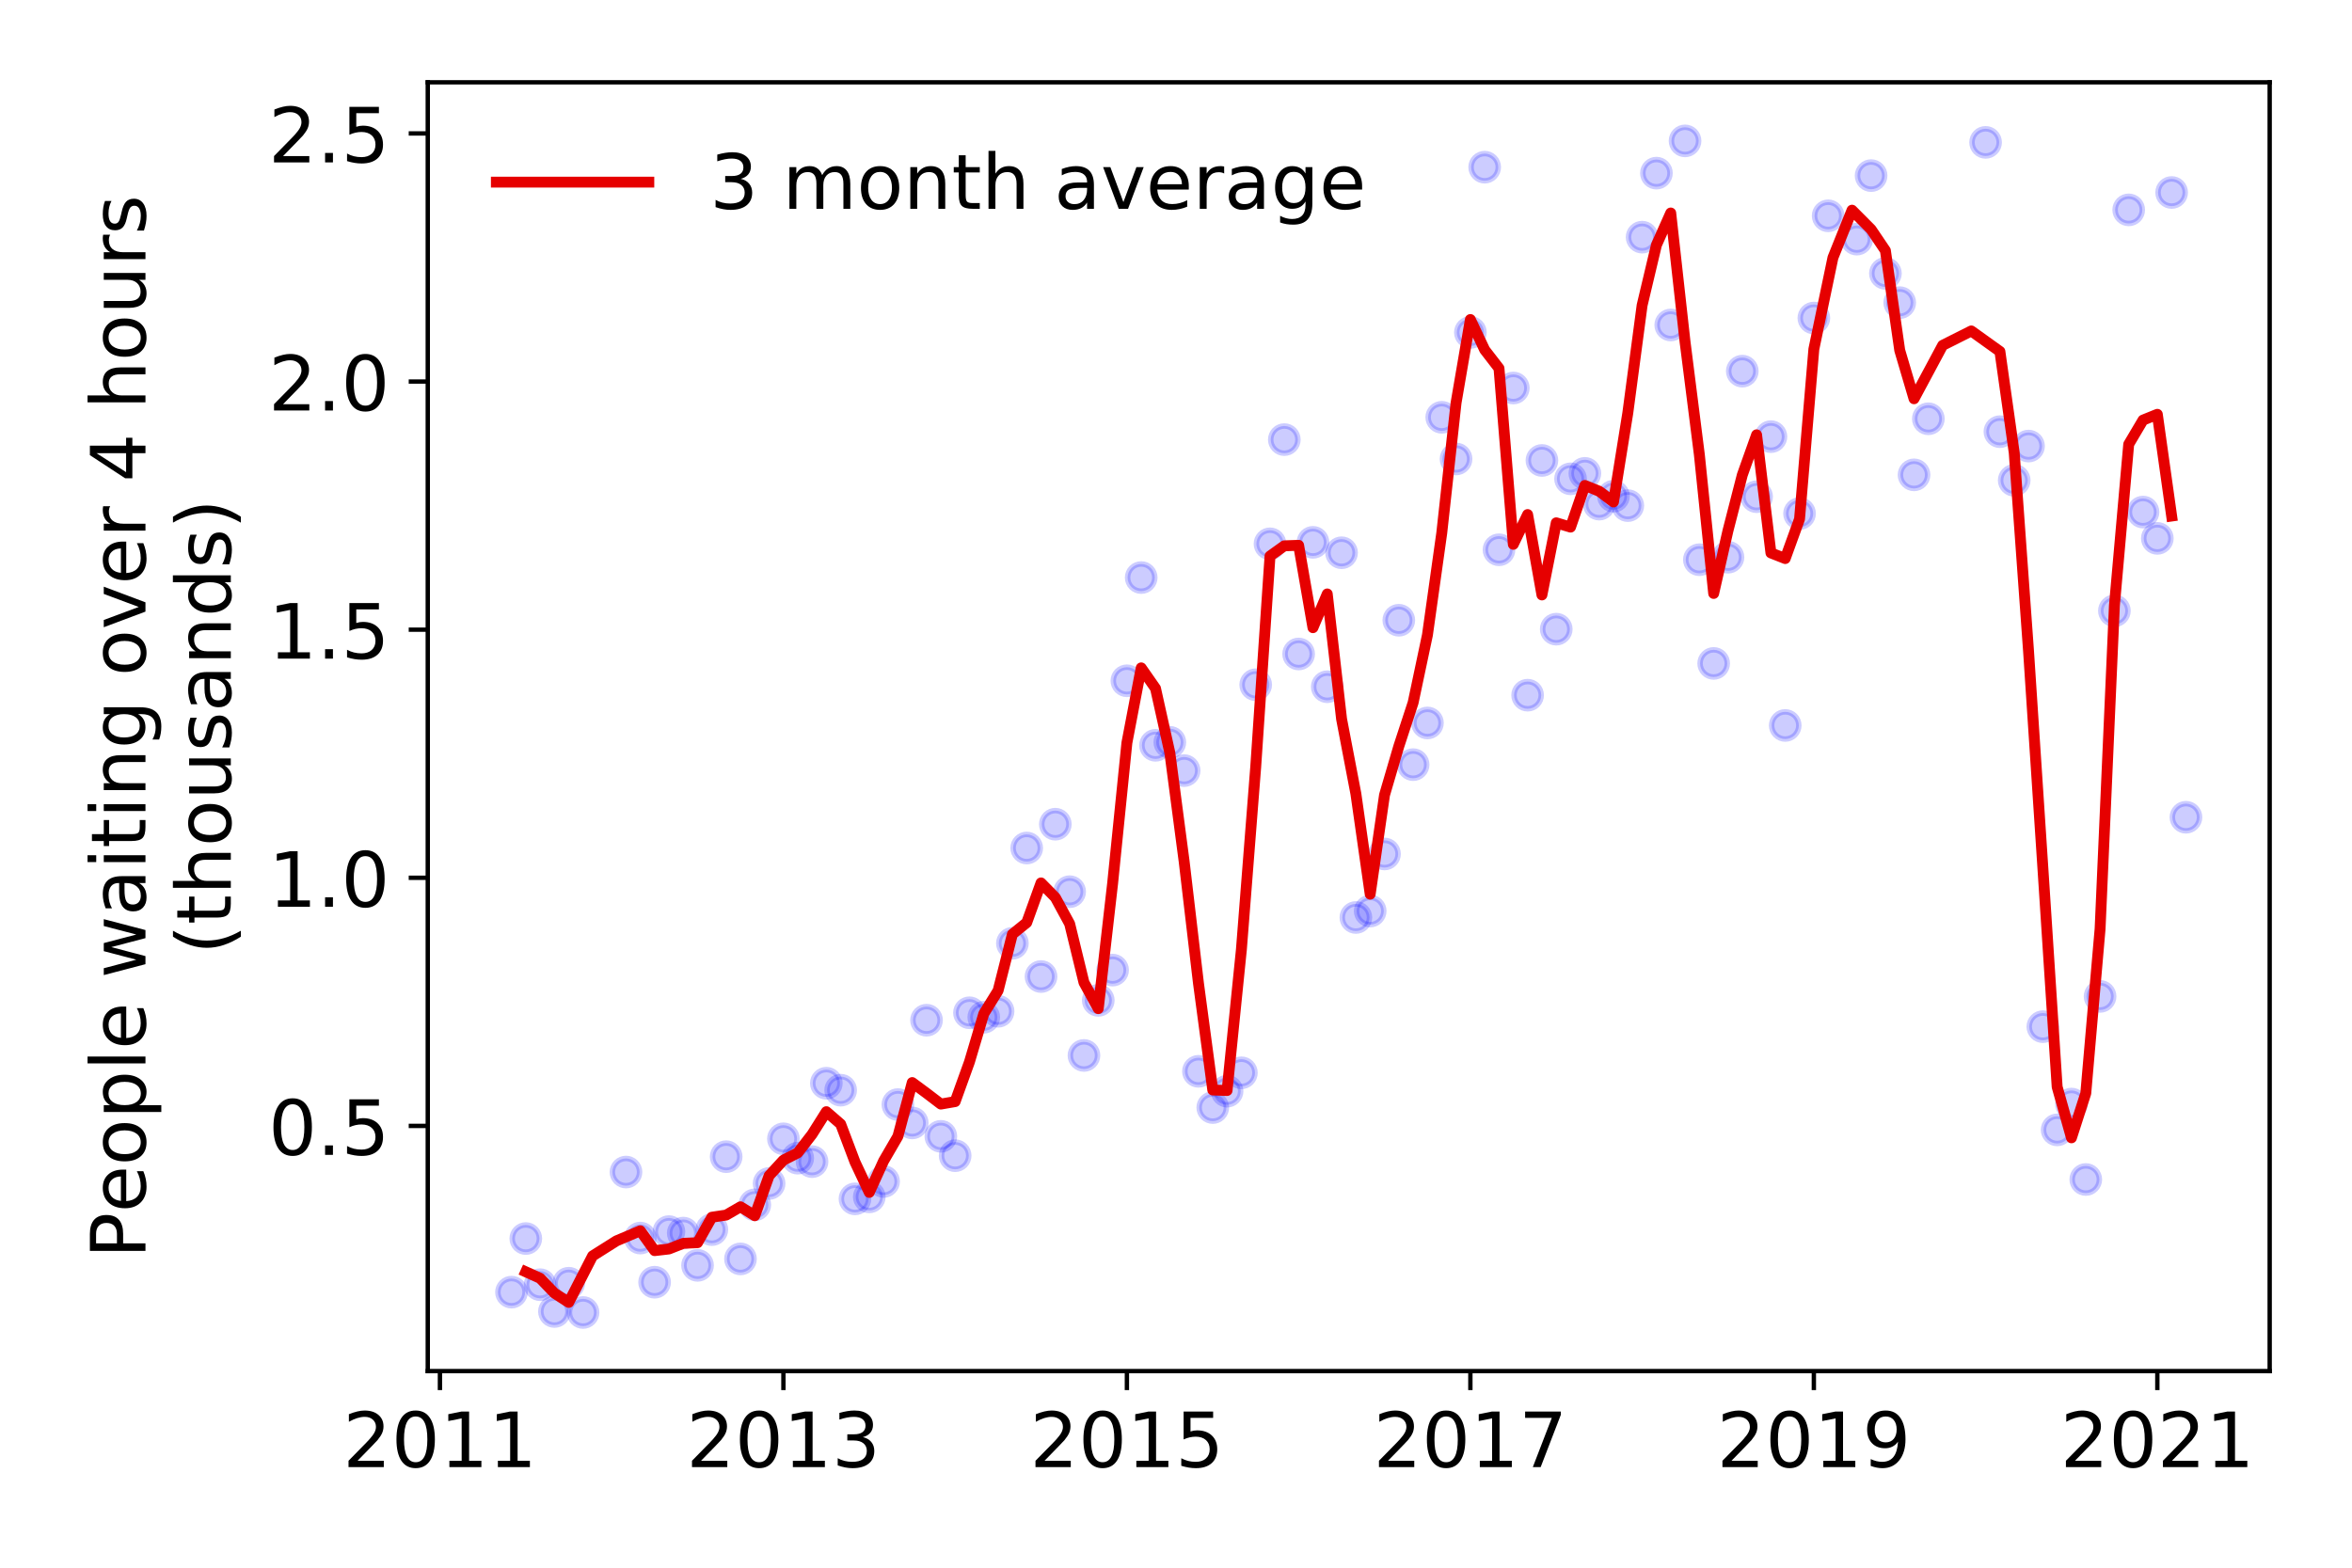 <?xml version="1.0" encoding="utf-8" standalone="no"?>
<!DOCTYPE svg PUBLIC "-//W3C//DTD SVG 1.1//EN"
  "http://www.w3.org/Graphics/SVG/1.1/DTD/svg11.dtd">
<!-- Created with matplotlib (https://matplotlib.org/) -->
<svg height="288pt" version="1.1" viewBox="0 0 432 288" width="432pt" xmlns="http://www.w3.org/2000/svg" xmlns:xlink="http://www.w3.org/1999/xlink">
 <defs>
  <style type="text/css">
*{stroke-linecap:butt;stroke-linejoin:round;}
  </style>
 </defs>
 <g id="figure_1">
  <g id="patch_1">
   <path d="M 0 288 
L 432 288 
L 432 0 
L 0 0 
z
" style="fill:#ffffff;"/>
  </g>
  <g id="axes_1">
   <g id="patch_2">
    <path d="M 78.57 251.88 
L 416.88 251.88 
L 416.88 15.12 
L 78.57 15.12 
z
" style="fill:#ffffff;"/>
   </g>
   <g id="matplotlib.axis_1">
    <g id="xtick_1">
     <g id="line2d_1">
      <defs>
       <path d="M 0 0 
L 0 3.5 
" id="m25453bb594" style="stroke:#000000;stroke-width:0.8;"/>
      </defs>
      <g>
       <use style="stroke:#000000;stroke-width:0.8;" x="80.804" xlink:href="#m25453bb594" y="251.88"/>
      </g>
     </g>
     <g id="text_1">
      <!-- 2011 -->
      <defs>
       <path d="M 19.188 8.297 
L 53.609 8.297 
L 53.609 0 
L 7.328 0 
L 7.328 8.297 
Q 12.938 14.109 22.625 23.891 
Q 32.328 33.688 34.812 36.531 
Q 39.547 41.844 41.422 45.531 
Q 43.312 49.219 43.312 52.781 
Q 43.312 58.594 39.234 62.25 
Q 35.156 65.922 28.609 65.922 
Q 23.969 65.922 18.812 64.312 
Q 13.672 62.703 7.812 59.422 
L 7.812 69.391 
Q 13.766 71.781 18.938 73 
Q 24.125 74.219 28.422 74.219 
Q 39.75 74.219 46.484 68.547 
Q 53.219 62.891 53.219 53.422 
Q 53.219 48.922 51.531 44.891 
Q 49.859 40.875 45.406 35.406 
Q 44.188 33.984 37.641 27.219 
Q 31.109 20.453 19.188 8.297 
z
" id="DejaVuSans-50"/>
       <path d="M 31.781 66.406 
Q 24.172 66.406 20.328 58.906 
Q 16.5 51.422 16.5 36.375 
Q 16.5 21.391 20.328 13.891 
Q 24.172 6.391 31.781 6.391 
Q 39.453 6.391 43.281 13.891 
Q 47.125 21.391 47.125 36.375 
Q 47.125 51.422 43.281 58.906 
Q 39.453 66.406 31.781 66.406 
z
M 31.781 74.219 
Q 44.047 74.219 50.516 64.516 
Q 56.984 54.828 56.984 36.375 
Q 56.984 17.969 50.516 8.266 
Q 44.047 -1.422 31.781 -1.422 
Q 19.531 -1.422 13.062 8.266 
Q 6.594 17.969 6.594 36.375 
Q 6.594 54.828 13.062 64.516 
Q 19.531 74.219 31.781 74.219 
z
" id="DejaVuSans-48"/>
       <path d="M 12.406 8.297 
L 28.516 8.297 
L 28.516 63.922 
L 10.984 60.406 
L 10.984 69.391 
L 28.422 72.906 
L 38.281 72.906 
L 38.281 8.297 
L 54.391 8.297 
L 54.391 0 
L 12.406 0 
z
" id="DejaVuSans-49"/>
      </defs>
      <g transform="translate(62.989 269.518)scale(0.14 -0.14)">
       <use xlink:href="#DejaVuSans-50"/>
       <use x="63.623" xlink:href="#DejaVuSans-48"/>
       <use x="127.246" xlink:href="#DejaVuSans-49"/>
       <use x="190.869" xlink:href="#DejaVuSans-49"/>
      </g>
     </g>
    </g>
    <g id="xtick_2">
     <g id="line2d_2">
      <g>
       <use style="stroke:#000000;stroke-width:0.8;" x="143.892" xlink:href="#m25453bb594" y="251.88"/>
      </g>
     </g>
     <g id="text_2">
      <!-- 2013 -->
      <defs>
       <path d="M 40.578 39.312 
Q 47.656 37.797 51.625 33 
Q 55.609 28.219 55.609 21.188 
Q 55.609 10.406 48.188 4.484 
Q 40.766 -1.422 27.094 -1.422 
Q 22.516 -1.422 17.656 -0.516 
Q 12.797 0.391 7.625 2.203 
L 7.625 11.719 
Q 11.719 9.328 16.594 8.109 
Q 21.484 6.891 26.812 6.891 
Q 36.078 6.891 40.938 10.547 
Q 45.797 14.203 45.797 21.188 
Q 45.797 27.641 41.281 31.266 
Q 36.766 34.906 28.719 34.906 
L 20.219 34.906 
L 20.219 43.016 
L 29.109 43.016 
Q 36.375 43.016 40.234 45.922 
Q 44.094 48.828 44.094 54.297 
Q 44.094 59.906 40.109 62.906 
Q 36.141 65.922 28.719 65.922 
Q 24.656 65.922 20.016 65.031 
Q 15.375 64.156 9.812 62.312 
L 9.812 71.094 
Q 15.438 72.656 20.344 73.438 
Q 25.25 74.219 29.594 74.219 
Q 40.828 74.219 47.359 69.109 
Q 53.906 64.016 53.906 55.328 
Q 53.906 49.266 50.438 45.094 
Q 46.969 40.922 40.578 39.312 
z
" id="DejaVuSans-51"/>
      </defs>
      <g transform="translate(126.077 269.518)scale(0.14 -0.14)">
       <use xlink:href="#DejaVuSans-50"/>
       <use x="63.623" xlink:href="#DejaVuSans-48"/>
       <use x="127.246" xlink:href="#DejaVuSans-49"/>
       <use x="190.869" xlink:href="#DejaVuSans-51"/>
      </g>
     </g>
    </g>
    <g id="xtick_3">
     <g id="line2d_3">
      <g>
       <use style="stroke:#000000;stroke-width:0.8;" x="206.981" xlink:href="#m25453bb594" y="251.88"/>
      </g>
     </g>
     <g id="text_3">
      <!-- 2015 -->
      <defs>
       <path d="M 10.797 72.906 
L 49.516 72.906 
L 49.516 64.594 
L 19.828 64.594 
L 19.828 46.734 
Q 21.969 47.469 24.109 47.828 
Q 26.266 48.188 28.422 48.188 
Q 40.625 48.188 47.75 41.5 
Q 54.891 34.812 54.891 23.391 
Q 54.891 11.625 47.562 5.094 
Q 40.234 -1.422 26.906 -1.422 
Q 22.312 -1.422 17.547 -0.641 
Q 12.797 0.141 7.719 1.703 
L 7.719 11.625 
Q 12.109 9.234 16.797 8.062 
Q 21.484 6.891 26.703 6.891 
Q 35.156 6.891 40.078 11.328 
Q 45.016 15.766 45.016 23.391 
Q 45.016 31 40.078 35.438 
Q 35.156 39.891 26.703 39.891 
Q 22.75 39.891 18.812 39.016 
Q 14.891 38.141 10.797 36.281 
z
" id="DejaVuSans-53"/>
      </defs>
      <g transform="translate(189.166 269.518)scale(0.14 -0.14)">
       <use xlink:href="#DejaVuSans-50"/>
       <use x="63.623" xlink:href="#DejaVuSans-48"/>
       <use x="127.246" xlink:href="#DejaVuSans-49"/>
       <use x="190.869" xlink:href="#DejaVuSans-53"/>
      </g>
     </g>
    </g>
    <g id="xtick_4">
     <g id="line2d_4">
      <g>
       <use style="stroke:#000000;stroke-width:0.8;" x="270.069" xlink:href="#m25453bb594" y="251.88"/>
      </g>
     </g>
     <g id="text_4">
      <!-- 2017 -->
      <defs>
       <path d="M 8.203 72.906 
L 55.078 72.906 
L 55.078 68.703 
L 28.609 0 
L 18.312 0 
L 43.219 64.594 
L 8.203 64.594 
z
" id="DejaVuSans-55"/>
      </defs>
      <g transform="translate(252.254 269.518)scale(0.14 -0.14)">
       <use xlink:href="#DejaVuSans-50"/>
       <use x="63.623" xlink:href="#DejaVuSans-48"/>
       <use x="127.246" xlink:href="#DejaVuSans-49"/>
       <use x="190.869" xlink:href="#DejaVuSans-55"/>
      </g>
     </g>
    </g>
    <g id="xtick_5">
     <g id="line2d_5">
      <g>
       <use style="stroke:#000000;stroke-width:0.8;" x="333.157" xlink:href="#m25453bb594" y="251.88"/>
      </g>
     </g>
     <g id="text_5">
      <!-- 2019 -->
      <defs>
       <path d="M 10.984 1.516 
L 10.984 10.5 
Q 14.703 8.734 18.5 7.812 
Q 22.312 6.891 25.984 6.891 
Q 35.75 6.891 40.891 13.453 
Q 46.047 20.016 46.781 33.406 
Q 43.953 29.203 39.594 26.953 
Q 35.25 24.703 29.984 24.703 
Q 19.047 24.703 12.672 31.312 
Q 6.297 37.938 6.297 49.422 
Q 6.297 60.641 12.938 67.422 
Q 19.578 74.219 30.609 74.219 
Q 43.266 74.219 49.922 64.516 
Q 56.594 54.828 56.594 36.375 
Q 56.594 19.141 48.406 8.859 
Q 40.234 -1.422 26.422 -1.422 
Q 22.703 -1.422 18.891 -0.688 
Q 15.094 0.047 10.984 1.516 
z
M 30.609 32.422 
Q 37.25 32.422 41.125 36.953 
Q 45.016 41.5 45.016 49.422 
Q 45.016 57.281 41.125 61.844 
Q 37.25 66.406 30.609 66.406 
Q 23.969 66.406 20.094 61.844 
Q 16.219 57.281 16.219 49.422 
Q 16.219 41.5 20.094 36.953 
Q 23.969 32.422 30.609 32.422 
z
" id="DejaVuSans-57"/>
      </defs>
      <g transform="translate(315.342 269.518)scale(0.14 -0.14)">
       <use xlink:href="#DejaVuSans-50"/>
       <use x="63.623" xlink:href="#DejaVuSans-48"/>
       <use x="127.246" xlink:href="#DejaVuSans-49"/>
       <use x="190.869" xlink:href="#DejaVuSans-57"/>
      </g>
     </g>
    </g>
    <g id="xtick_6">
     <g id="line2d_6">
      <g>
       <use style="stroke:#000000;stroke-width:0.8;" x="396.245" xlink:href="#m25453bb594" y="251.88"/>
      </g>
     </g>
     <g id="text_6">
      <!-- 2021 -->
      <g transform="translate(378.43 269.518)scale(0.14 -0.14)">
       <use xlink:href="#DejaVuSans-50"/>
       <use x="63.623" xlink:href="#DejaVuSans-48"/>
       <use x="127.246" xlink:href="#DejaVuSans-50"/>
       <use x="190.869" xlink:href="#DejaVuSans-49"/>
      </g>
     </g>
    </g>
   </g>
   <g id="matplotlib.axis_2">
    <g id="ytick_1">
     <g id="line2d_7">
      <defs>
       <path d="M 0 0 
L -3.5 0 
" id="m57b56d6035" style="stroke:#000000;stroke-width:0.8;"/>
      </defs>
      <g>
       <use style="stroke:#000000;stroke-width:0.8;" x="78.57" xlink:href="#m57b56d6035" y="206.841"/>
      </g>
     </g>
     <g id="text_7">
      <!-- 0.5 -->
      <defs>
       <path d="M 10.688 12.406 
L 21 12.406 
L 21 0 
L 10.688 0 
z
" id="DejaVuSans-46"/>
      </defs>
      <g transform="translate(49.306 212.16)scale(0.14 -0.14)">
       <use xlink:href="#DejaVuSans-48"/>
       <use x="63.623" xlink:href="#DejaVuSans-46"/>
       <use x="95.41" xlink:href="#DejaVuSans-53"/>
      </g>
     </g>
    </g>
    <g id="ytick_2">
     <g id="line2d_8">
      <g>
       <use style="stroke:#000000;stroke-width:0.8;" x="78.57" xlink:href="#m57b56d6035" y="161.259"/>
      </g>
     </g>
     <g id="text_8">
      <!-- 1.0 -->
      <g transform="translate(49.306 166.578)scale(0.14 -0.14)">
       <use xlink:href="#DejaVuSans-49"/>
       <use x="63.623" xlink:href="#DejaVuSans-46"/>
       <use x="95.41" xlink:href="#DejaVuSans-48"/>
      </g>
     </g>
    </g>
    <g id="ytick_3">
     <g id="line2d_9">
      <g>
       <use style="stroke:#000000;stroke-width:0.8;" x="78.57" xlink:href="#m57b56d6035" y="115.678"/>
      </g>
     </g>
     <g id="text_9">
      <!-- 1.5 -->
      <g transform="translate(49.306 120.996)scale(0.14 -0.14)">
       <use xlink:href="#DejaVuSans-49"/>
       <use x="63.623" xlink:href="#DejaVuSans-46"/>
       <use x="95.41" xlink:href="#DejaVuSans-53"/>
      </g>
     </g>
    </g>
    <g id="ytick_4">
     <g id="line2d_10">
      <g>
       <use style="stroke:#000000;stroke-width:0.8;" x="78.57" xlink:href="#m57b56d6035" y="70.096"/>
      </g>
     </g>
     <g id="text_10">
      <!-- 2.0 -->
      <g transform="translate(49.306 75.415)scale(0.14 -0.14)">
       <use xlink:href="#DejaVuSans-50"/>
       <use x="63.623" xlink:href="#DejaVuSans-46"/>
       <use x="95.41" xlink:href="#DejaVuSans-48"/>
      </g>
     </g>
    </g>
    <g id="ytick_5">
     <g id="line2d_11">
      <g>
       <use style="stroke:#000000;stroke-width:0.8;" x="78.57" xlink:href="#m57b56d6035" y="24.514"/>
      </g>
     </g>
     <g id="text_11">
      <!-- 2.5 -->
      <g transform="translate(49.306 29.833)scale(0.14 -0.14)">
       <use xlink:href="#DejaVuSans-50"/>
       <use x="63.623" xlink:href="#DejaVuSans-46"/>
       <use x="95.41" xlink:href="#DejaVuSans-53"/>
      </g>
     </g>
    </g>
    <g id="text_12">
     <!-- People waiting over 4 hours -->
     <defs>
      <path d="M 19.672 64.797 
L 19.672 37.406 
L 32.078 37.406 
Q 38.969 37.406 42.719 40.969 
Q 46.484 44.531 46.484 51.125 
Q 46.484 57.672 42.719 61.234 
Q 38.969 64.797 32.078 64.797 
z
M 9.812 72.906 
L 32.078 72.906 
Q 44.344 72.906 50.609 67.359 
Q 56.891 61.812 56.891 51.125 
Q 56.891 40.328 50.609 34.812 
Q 44.344 29.297 32.078 29.297 
L 19.672 29.297 
L 19.672 0 
L 9.812 0 
z
" id="DejaVuSans-80"/>
      <path d="M 56.203 29.594 
L 56.203 25.203 
L 14.891 25.203 
Q 15.484 15.922 20.484 11.062 
Q 25.484 6.203 34.422 6.203 
Q 39.594 6.203 44.453 7.469 
Q 49.312 8.734 54.109 11.281 
L 54.109 2.781 
Q 49.266 0.734 44.188 -0.344 
Q 39.109 -1.422 33.891 -1.422 
Q 20.797 -1.422 13.156 6.188 
Q 5.516 13.812 5.516 26.812 
Q 5.516 40.234 12.766 48.109 
Q 20.016 56 32.328 56 
Q 43.359 56 49.781 48.891 
Q 56.203 41.797 56.203 29.594 
z
M 47.219 32.234 
Q 47.125 39.594 43.094 43.984 
Q 39.062 48.391 32.422 48.391 
Q 24.906 48.391 20.391 44.141 
Q 15.875 39.891 15.188 32.172 
z
" id="DejaVuSans-101"/>
      <path d="M 30.609 48.391 
Q 23.391 48.391 19.188 42.75 
Q 14.984 37.109 14.984 27.297 
Q 14.984 17.484 19.156 11.844 
Q 23.344 6.203 30.609 6.203 
Q 37.797 6.203 41.984 11.859 
Q 46.188 17.531 46.188 27.297 
Q 46.188 37.016 41.984 42.703 
Q 37.797 48.391 30.609 48.391 
z
M 30.609 56 
Q 42.328 56 49.016 48.375 
Q 55.719 40.766 55.719 27.297 
Q 55.719 13.875 49.016 6.219 
Q 42.328 -1.422 30.609 -1.422 
Q 18.844 -1.422 12.172 6.219 
Q 5.516 13.875 5.516 27.297 
Q 5.516 40.766 12.172 48.375 
Q 18.844 56 30.609 56 
z
" id="DejaVuSans-111"/>
      <path d="M 18.109 8.203 
L 18.109 -20.797 
L 9.078 -20.797 
L 9.078 54.688 
L 18.109 54.688 
L 18.109 46.391 
Q 20.953 51.266 25.266 53.625 
Q 29.594 56 35.594 56 
Q 45.562 56 51.781 48.094 
Q 58.016 40.188 58.016 27.297 
Q 58.016 14.406 51.781 6.484 
Q 45.562 -1.422 35.594 -1.422 
Q 29.594 -1.422 25.266 0.953 
Q 20.953 3.328 18.109 8.203 
z
M 48.688 27.297 
Q 48.688 37.203 44.609 42.844 
Q 40.531 48.484 33.406 48.484 
Q 26.266 48.484 22.188 42.844 
Q 18.109 37.203 18.109 27.297 
Q 18.109 17.391 22.188 11.75 
Q 26.266 6.109 33.406 6.109 
Q 40.531 6.109 44.609 11.75 
Q 48.688 17.391 48.688 27.297 
z
" id="DejaVuSans-112"/>
      <path d="M 9.422 75.984 
L 18.406 75.984 
L 18.406 0 
L 9.422 0 
z
" id="DejaVuSans-108"/>
      <path id="DejaVuSans-32"/>
      <path d="M 4.203 54.688 
L 13.188 54.688 
L 24.422 12.016 
L 35.594 54.688 
L 46.188 54.688 
L 57.422 12.016 
L 68.609 54.688 
L 77.594 54.688 
L 63.281 0 
L 52.688 0 
L 40.922 44.828 
L 29.109 0 
L 18.5 0 
z
" id="DejaVuSans-119"/>
      <path d="M 34.281 27.484 
Q 23.391 27.484 19.188 25 
Q 14.984 22.516 14.984 16.5 
Q 14.984 11.719 18.141 8.906 
Q 21.297 6.109 26.703 6.109 
Q 34.188 6.109 38.703 11.406 
Q 43.219 16.703 43.219 25.484 
L 43.219 27.484 
z
M 52.203 31.203 
L 52.203 0 
L 43.219 0 
L 43.219 8.297 
Q 40.141 3.328 35.547 0.953 
Q 30.953 -1.422 24.312 -1.422 
Q 15.922 -1.422 10.953 3.297 
Q 6 8.016 6 15.922 
Q 6 25.141 12.172 29.828 
Q 18.359 34.516 30.609 34.516 
L 43.219 34.516 
L 43.219 35.406 
Q 43.219 41.609 39.141 45 
Q 35.062 48.391 27.688 48.391 
Q 23 48.391 18.547 47.266 
Q 14.109 46.141 10.016 43.891 
L 10.016 52.203 
Q 14.938 54.109 19.578 55.047 
Q 24.219 56 28.609 56 
Q 40.484 56 46.344 49.844 
Q 52.203 43.703 52.203 31.203 
z
" id="DejaVuSans-97"/>
      <path d="M 9.422 54.688 
L 18.406 54.688 
L 18.406 0 
L 9.422 0 
z
M 9.422 75.984 
L 18.406 75.984 
L 18.406 64.594 
L 9.422 64.594 
z
" id="DejaVuSans-105"/>
      <path d="M 18.312 70.219 
L 18.312 54.688 
L 36.812 54.688 
L 36.812 47.703 
L 18.312 47.703 
L 18.312 18.016 
Q 18.312 11.328 20.141 9.422 
Q 21.969 7.516 27.594 7.516 
L 36.812 7.516 
L 36.812 0 
L 27.594 0 
Q 17.188 0 13.234 3.875 
Q 9.281 7.766 9.281 18.016 
L 9.281 47.703 
L 2.688 47.703 
L 2.688 54.688 
L 9.281 54.688 
L 9.281 70.219 
z
" id="DejaVuSans-116"/>
      <path d="M 54.891 33.016 
L 54.891 0 
L 45.906 0 
L 45.906 32.719 
Q 45.906 40.484 42.875 44.328 
Q 39.844 48.188 33.797 48.188 
Q 26.516 48.188 22.312 43.547 
Q 18.109 38.922 18.109 30.906 
L 18.109 0 
L 9.078 0 
L 9.078 54.688 
L 18.109 54.688 
L 18.109 46.188 
Q 21.344 51.125 25.703 53.562 
Q 30.078 56 35.797 56 
Q 45.219 56 50.047 50.172 
Q 54.891 44.344 54.891 33.016 
z
" id="DejaVuSans-110"/>
      <path d="M 45.406 27.984 
Q 45.406 37.75 41.375 43.109 
Q 37.359 48.484 30.078 48.484 
Q 22.859 48.484 18.828 43.109 
Q 14.797 37.75 14.797 27.984 
Q 14.797 18.266 18.828 12.891 
Q 22.859 7.516 30.078 7.516 
Q 37.359 7.516 41.375 12.891 
Q 45.406 18.266 45.406 27.984 
z
M 54.391 6.781 
Q 54.391 -7.172 48.188 -13.984 
Q 42 -20.797 29.203 -20.797 
Q 24.469 -20.797 20.266 -20.094 
Q 16.062 -19.391 12.109 -17.922 
L 12.109 -9.188 
Q 16.062 -11.328 19.922 -12.344 
Q 23.781 -13.375 27.781 -13.375 
Q 36.625 -13.375 41.016 -8.766 
Q 45.406 -4.156 45.406 5.172 
L 45.406 9.625 
Q 42.625 4.781 38.281 2.391 
Q 33.938 0 27.875 0 
Q 17.828 0 11.672 7.656 
Q 5.516 15.328 5.516 27.984 
Q 5.516 40.672 11.672 48.328 
Q 17.828 56 27.875 56 
Q 33.938 56 38.281 53.609 
Q 42.625 51.219 45.406 46.391 
L 45.406 54.688 
L 54.391 54.688 
z
" id="DejaVuSans-103"/>
      <path d="M 2.984 54.688 
L 12.5 54.688 
L 29.594 8.797 
L 46.688 54.688 
L 56.203 54.688 
L 35.688 0 
L 23.484 0 
z
" id="DejaVuSans-118"/>
      <path d="M 41.109 46.297 
Q 39.594 47.172 37.812 47.578 
Q 36.031 48 33.891 48 
Q 26.266 48 22.188 43.047 
Q 18.109 38.094 18.109 28.812 
L 18.109 0 
L 9.078 0 
L 9.078 54.688 
L 18.109 54.688 
L 18.109 46.188 
Q 20.953 51.172 25.484 53.578 
Q 30.031 56 36.531 56 
Q 37.453 56 38.578 55.875 
Q 39.703 55.766 41.062 55.516 
z
" id="DejaVuSans-114"/>
      <path d="M 37.797 64.312 
L 12.891 25.391 
L 37.797 25.391 
z
M 35.203 72.906 
L 47.609 72.906 
L 47.609 25.391 
L 58.016 25.391 
L 58.016 17.188 
L 47.609 17.188 
L 47.609 0 
L 37.797 0 
L 37.797 17.188 
L 4.891 17.188 
L 4.891 26.703 
z
" id="DejaVuSans-52"/>
      <path d="M 54.891 33.016 
L 54.891 0 
L 45.906 0 
L 45.906 32.719 
Q 45.906 40.484 42.875 44.328 
Q 39.844 48.188 33.797 48.188 
Q 26.516 48.188 22.312 43.547 
Q 18.109 38.922 18.109 30.906 
L 18.109 0 
L 9.078 0 
L 9.078 75.984 
L 18.109 75.984 
L 18.109 46.188 
Q 21.344 51.125 25.703 53.562 
Q 30.078 56 35.797 56 
Q 45.219 56 50.047 50.172 
Q 54.891 44.344 54.891 33.016 
z
" id="DejaVuSans-104"/>
      <path d="M 8.5 21.578 
L 8.5 54.688 
L 17.484 54.688 
L 17.484 21.922 
Q 17.484 14.156 20.5 10.266 
Q 23.531 6.391 29.594 6.391 
Q 36.859 6.391 41.078 11.031 
Q 45.312 15.672 45.312 23.688 
L 45.312 54.688 
L 54.297 54.688 
L 54.297 0 
L 45.312 0 
L 45.312 8.406 
Q 42.047 3.422 37.719 1 
Q 33.406 -1.422 27.688 -1.422 
Q 18.266 -1.422 13.375 4.438 
Q 8.5 10.297 8.5 21.578 
z
M 31.109 56 
z
" id="DejaVuSans-117"/>
      <path d="M 44.281 53.078 
L 44.281 44.578 
Q 40.484 46.531 36.375 47.5 
Q 32.281 48.484 27.875 48.484 
Q 21.188 48.484 17.844 46.438 
Q 14.5 44.391 14.5 40.281 
Q 14.5 37.156 16.891 35.375 
Q 19.281 33.594 26.516 31.984 
L 29.594 31.297 
Q 39.156 29.25 43.188 25.516 
Q 47.219 21.781 47.219 15.094 
Q 47.219 7.469 41.188 3.016 
Q 35.156 -1.422 24.609 -1.422 
Q 20.219 -1.422 15.453 -0.562 
Q 10.688 0.297 5.422 2 
L 5.422 11.281 
Q 10.406 8.688 15.234 7.391 
Q 20.062 6.109 24.812 6.109 
Q 31.156 6.109 34.562 8.281 
Q 37.984 10.453 37.984 14.406 
Q 37.984 18.062 35.516 20.016 
Q 33.062 21.969 24.703 23.781 
L 21.578 24.516 
Q 13.234 26.266 9.516 29.906 
Q 5.812 33.547 5.812 39.891 
Q 5.812 47.609 11.281 51.797 
Q 16.75 56 26.812 56 
Q 31.781 56 36.172 55.266 
Q 40.578 54.547 44.281 53.078 
z
" id="DejaVuSans-115"/>
     </defs>
     <g transform="translate(26.717 231.175)rotate(-90)scale(0.14 -0.14)">
      <use xlink:href="#DejaVuSans-80"/>
      <use x="60.256" xlink:href="#DejaVuSans-101"/>
      <use x="121.779" xlink:href="#DejaVuSans-111"/>
      <use x="182.961" xlink:href="#DejaVuSans-112"/>
      <use x="246.438" xlink:href="#DejaVuSans-108"/>
      <use x="274.221" xlink:href="#DejaVuSans-101"/>
      <use x="335.744" xlink:href="#DejaVuSans-32"/>
      <use x="367.531" xlink:href="#DejaVuSans-119"/>
      <use x="449.318" xlink:href="#DejaVuSans-97"/>
      <use x="510.598" xlink:href="#DejaVuSans-105"/>
      <use x="538.381" xlink:href="#DejaVuSans-116"/>
      <use x="577.59" xlink:href="#DejaVuSans-105"/>
      <use x="605.373" xlink:href="#DejaVuSans-110"/>
      <use x="668.752" xlink:href="#DejaVuSans-103"/>
      <use x="732.229" xlink:href="#DejaVuSans-32"/>
      <use x="764.016" xlink:href="#DejaVuSans-111"/>
      <use x="825.197" xlink:href="#DejaVuSans-118"/>
      <use x="884.377" xlink:href="#DejaVuSans-101"/>
      <use x="945.9" xlink:href="#DejaVuSans-114"/>
      <use x="987.014" xlink:href="#DejaVuSans-32"/>
      <use x="1018.801" xlink:href="#DejaVuSans-52"/>
      <use x="1082.424" xlink:href="#DejaVuSans-32"/>
      <use x="1114.211" xlink:href="#DejaVuSans-104"/>
      <use x="1177.59" xlink:href="#DejaVuSans-111"/>
      <use x="1238.771" xlink:href="#DejaVuSans-117"/>
      <use x="1302.15" xlink:href="#DejaVuSans-114"/>
      <use x="1343.264" xlink:href="#DejaVuSans-115"/>
     </g>
     <!-- (thousands) -->
     <defs>
      <path d="M 31 75.875 
Q 24.469 64.656 21.281 53.656 
Q 18.109 42.672 18.109 31.391 
Q 18.109 20.125 21.312 9.062 
Q 24.516 -2 31 -13.188 
L 23.188 -13.188 
Q 15.875 -1.703 12.234 9.375 
Q 8.594 20.453 8.594 31.391 
Q 8.594 42.281 12.203 53.312 
Q 15.828 64.359 23.188 75.875 
z
" id="DejaVuSans-40"/>
      <path d="M 45.406 46.391 
L 45.406 75.984 
L 54.391 75.984 
L 54.391 0 
L 45.406 0 
L 45.406 8.203 
Q 42.578 3.328 38.25 0.953 
Q 33.938 -1.422 27.875 -1.422 
Q 17.969 -1.422 11.734 6.484 
Q 5.516 14.406 5.516 27.297 
Q 5.516 40.188 11.734 48.094 
Q 17.969 56 27.875 56 
Q 33.938 56 38.25 53.625 
Q 42.578 51.266 45.406 46.391 
z
M 14.797 27.297 
Q 14.797 17.391 18.875 11.75 
Q 22.953 6.109 30.078 6.109 
Q 37.203 6.109 41.297 11.75 
Q 45.406 17.391 45.406 27.297 
Q 45.406 37.203 41.297 42.844 
Q 37.203 48.484 30.078 48.484 
Q 22.953 48.484 18.875 42.844 
Q 14.797 37.203 14.797 27.297 
z
" id="DejaVuSans-100"/>
      <path d="M 8.016 75.875 
L 15.828 75.875 
Q 23.141 64.359 26.781 53.312 
Q 30.422 42.281 30.422 31.391 
Q 30.422 20.453 26.781 9.375 
Q 23.141 -1.703 15.828 -13.188 
L 8.016 -13.188 
Q 14.5 -2 17.703 9.062 
Q 20.906 20.125 20.906 31.391 
Q 20.906 42.672 17.703 53.656 
Q 14.5 64.656 8.016 75.875 
z
" id="DejaVuSans-41"/>
     </defs>
     <g transform="translate(42.394 175.325)rotate(-90)scale(0.14 -0.14)">
      <use xlink:href="#DejaVuSans-40"/>
      <use x="39.014" xlink:href="#DejaVuSans-116"/>
      <use x="78.223" xlink:href="#DejaVuSans-104"/>
      <use x="141.602" xlink:href="#DejaVuSans-111"/>
      <use x="202.783" xlink:href="#DejaVuSans-117"/>
      <use x="266.162" xlink:href="#DejaVuSans-115"/>
      <use x="318.262" xlink:href="#DejaVuSans-97"/>
      <use x="379.541" xlink:href="#DejaVuSans-110"/>
      <use x="442.92" xlink:href="#DejaVuSans-100"/>
      <use x="506.396" xlink:href="#DejaVuSans-115"/>
      <use x="558.496" xlink:href="#DejaVuSans-41"/>
     </g>
    </g>
   </g>
   <g id="line2d_12">
    <defs>
     <path d="M 0 2.5 
C 0.663 2.5 1.299 2.237 1.768 1.768 
C 2.237 1.299 2.5 0.663 2.5 0 
C 2.5 -0.663 2.237 -1.299 1.768 -1.768 
C 1.299 -2.237 0.663 -2.5 0 -2.5 
C -0.663 -2.5 -1.299 -2.237 -1.768 -1.768 
C -2.237 -1.299 -2.5 -0.663 -2.5 0 
C -2.5 0.663 -2.237 1.299 -1.768 1.768 
C -1.299 2.237 -0.663 2.5 0 2.5 
z
" id="m9775161d4c" style="stroke:#0000ff;stroke-opacity:0.2;"/>
    </defs>
    <g clip-path="url(#p94633e113f)">
     <use style="fill:#0000ff;fill-opacity:0.2;stroke:#0000ff;stroke-opacity:0.2;" x="401.502" xlink:href="#m9775161d4c" y="150.137"/>
     <use style="fill:#0000ff;fill-opacity:0.2;stroke:#0000ff;stroke-opacity:0.2;" x="398.874" xlink:href="#m9775161d4c" y="35.363"/>
     <use style="fill:#0000ff;fill-opacity:0.2;stroke:#0000ff;stroke-opacity:0.2;" x="396.245" xlink:href="#m9775161d4c" y="98.904"/>
     <use style="fill:#0000ff;fill-opacity:0.2;stroke:#0000ff;stroke-opacity:0.2;" x="393.616" xlink:href="#m9775161d4c" y="94.072"/>
     <use style="fill:#0000ff;fill-opacity:0.2;stroke:#0000ff;stroke-opacity:0.2;" x="390.988" xlink:href="#m9775161d4c" y="38.554"/>
     <use style="fill:#0000ff;fill-opacity:0.2;stroke:#0000ff;stroke-opacity:0.2;" x="388.359" xlink:href="#m9775161d4c" y="112.213"/>
     <use style="fill:#0000ff;fill-opacity:0.2;stroke:#0000ff;stroke-opacity:0.2;" x="385.73" xlink:href="#m9775161d4c" y="183.047"/>
     <use style="fill:#0000ff;fill-opacity:0.2;stroke:#0000ff;stroke-opacity:0.2;" x="383.102" xlink:href="#m9775161d4c" y="216.686"/>
     <use style="fill:#0000ff;fill-opacity:0.2;stroke:#0000ff;stroke-opacity:0.2;" x="380.473" xlink:href="#m9775161d4c" y="202.83"/>
     <use style="fill:#0000ff;fill-opacity:0.2;stroke:#0000ff;stroke-opacity:0.2;" x="377.844" xlink:href="#m9775161d4c" y="207.57"/>
     <use style="fill:#0000ff;fill-opacity:0.2;stroke:#0000ff;stroke-opacity:0.2;" x="375.216" xlink:href="#m9775161d4c" y="188.608"/>
     <use style="fill:#0000ff;fill-opacity:0.2;stroke:#0000ff;stroke-opacity:0.2;" x="372.587" xlink:href="#m9775161d4c" y="81.947"/>
     <use style="fill:#0000ff;fill-opacity:0.2;stroke:#0000ff;stroke-opacity:0.2;" x="369.958" xlink:href="#m9775161d4c" y="88.237"/>
     <use style="fill:#0000ff;fill-opacity:0.2;stroke:#0000ff;stroke-opacity:0.2;" x="367.33" xlink:href="#m9775161d4c" y="79.303"/>
     <use style="fill:#0000ff;fill-opacity:0.2;stroke:#0000ff;stroke-opacity:0.2;" x="364.701" xlink:href="#m9775161d4c" y="26.155"/>
     <use style="fill:#0000ff;fill-opacity:0.2;stroke:#0000ff;stroke-opacity:0.2;" x="354.186" xlink:href="#m9775161d4c" y="76.933"/>
     <use style="fill:#0000ff;fill-opacity:0.2;stroke:#0000ff;stroke-opacity:0.2;" x="351.558" xlink:href="#m9775161d4c" y="87.235"/>
     <use style="fill:#0000ff;fill-opacity:0.2;stroke:#0000ff;stroke-opacity:0.2;" x="348.929" xlink:href="#m9775161d4c" y="55.601"/>
     <use style="fill:#0000ff;fill-opacity:0.2;stroke:#0000ff;stroke-opacity:0.2;" x="346.3" xlink:href="#m9775161d4c" y="50.222"/>
     <use style="fill:#0000ff;fill-opacity:0.2;stroke:#0000ff;stroke-opacity:0.2;" x="343.672" xlink:href="#m9775161d4c" y="32.263"/>
     <use style="fill:#0000ff;fill-opacity:0.2;stroke:#0000ff;stroke-opacity:0.2;" x="341.043" xlink:href="#m9775161d4c" y="43.932"/>
     <use style="fill:#0000ff;fill-opacity:0.2;stroke:#0000ff;stroke-opacity:0.2;" x="335.785" xlink:href="#m9775161d4c" y="39.647"/>
     <use style="fill:#0000ff;fill-opacity:0.2;stroke:#0000ff;stroke-opacity:0.2;" x="333.157" xlink:href="#m9775161d4c" y="58.427"/>
     <use style="fill:#0000ff;fill-opacity:0.2;stroke:#0000ff;stroke-opacity:0.2;" x="330.528" xlink:href="#m9775161d4c" y="94.345"/>
     <use style="fill:#0000ff;fill-opacity:0.2;stroke:#0000ff;stroke-opacity:0.2;" x="327.899" xlink:href="#m9775161d4c" y="133.272"/>
     <use style="fill:#0000ff;fill-opacity:0.2;stroke:#0000ff;stroke-opacity:0.2;" x="325.271" xlink:href="#m9775161d4c" y="80.215"/>
     <use style="fill:#0000ff;fill-opacity:0.2;stroke:#0000ff;stroke-opacity:0.2;" x="322.642" xlink:href="#m9775161d4c" y="91.246"/>
     <use style="fill:#0000ff;fill-opacity:0.2;stroke:#0000ff;stroke-opacity:0.2;" x="320.013" xlink:href="#m9775161d4c" y="68.182"/>
     <use style="fill:#0000ff;fill-opacity:0.2;stroke:#0000ff;stroke-opacity:0.2;" x="317.385" xlink:href="#m9775161d4c" y="102.368"/>
     <use style="fill:#0000ff;fill-opacity:0.2;stroke:#0000ff;stroke-opacity:0.2;" x="314.756" xlink:href="#m9775161d4c" y="121.877"/>
     <use style="fill:#0000ff;fill-opacity:0.2;stroke:#0000ff;stroke-opacity:0.2;" x="312.127" xlink:href="#m9775161d4c" y="102.824"/>
     <use style="fill:#0000ff;fill-opacity:0.2;stroke:#0000ff;stroke-opacity:0.2;" x="309.499" xlink:href="#m9775161d4c" y="25.882"/>
     <use style="fill:#0000ff;fill-opacity:0.2;stroke:#0000ff;stroke-opacity:0.2;" x="306.87" xlink:href="#m9775161d4c" y="59.703"/>
     <use style="fill:#0000ff;fill-opacity:0.2;stroke:#0000ff;stroke-opacity:0.2;" x="304.241" xlink:href="#m9775161d4c" y="31.807"/>
     <use style="fill:#0000ff;fill-opacity:0.2;stroke:#0000ff;stroke-opacity:0.2;" x="301.613" xlink:href="#m9775161d4c" y="43.567"/>
     <use style="fill:#0000ff;fill-opacity:0.2;stroke:#0000ff;stroke-opacity:0.2;" x="298.984" xlink:href="#m9775161d4c" y="92.887"/>
     <use style="fill:#0000ff;fill-opacity:0.2;stroke:#0000ff;stroke-opacity:0.2;" x="296.355" xlink:href="#m9775161d4c" y="91.155"/>
     <use style="fill:#0000ff;fill-opacity:0.2;stroke:#0000ff;stroke-opacity:0.2;" x="293.727" xlink:href="#m9775161d4c" y="92.613"/>
     <use style="fill:#0000ff;fill-opacity:0.2;stroke:#0000ff;stroke-opacity:0.2;" x="291.098" xlink:href="#m9775161d4c" y="86.961"/>
     <use style="fill:#0000ff;fill-opacity:0.2;stroke:#0000ff;stroke-opacity:0.2;" x="288.469" xlink:href="#m9775161d4c" y="87.964"/>
     <use style="fill:#0000ff;fill-opacity:0.2;stroke:#0000ff;stroke-opacity:0.2;" x="285.841" xlink:href="#m9775161d4c" y="115.586"/>
     <use style="fill:#0000ff;fill-opacity:0.2;stroke:#0000ff;stroke-opacity:0.2;" x="283.212" xlink:href="#m9775161d4c" y="84.591"/>
     <use style="fill:#0000ff;fill-opacity:0.2;stroke:#0000ff;stroke-opacity:0.2;" x="280.583" xlink:href="#m9775161d4c" y="127.711"/>
     <use style="fill:#0000ff;fill-opacity:0.2;stroke:#0000ff;stroke-opacity:0.2;" x="277.955" xlink:href="#m9775161d4c" y="71.281"/>
     <use style="fill:#0000ff;fill-opacity:0.2;stroke:#0000ff;stroke-opacity:0.2;" x="275.326" xlink:href="#m9775161d4c" y="101"/>
     <use style="fill:#0000ff;fill-opacity:0.2;stroke:#0000ff;stroke-opacity:0.2;" x="272.697" xlink:href="#m9775161d4c" y="30.713"/>
     <use style="fill:#0000ff;fill-opacity:0.2;stroke:#0000ff;stroke-opacity:0.2;" x="270.069" xlink:href="#m9775161d4c" y="61.071"/>
     <use style="fill:#0000ff;fill-opacity:0.2;stroke:#0000ff;stroke-opacity:0.2;" x="267.44" xlink:href="#m9775161d4c" y="84.317"/>
     <use style="fill:#0000ff;fill-opacity:0.2;stroke:#0000ff;stroke-opacity:0.2;" x="264.811" xlink:href="#m9775161d4c" y="76.66"/>
     <use style="fill:#0000ff;fill-opacity:0.2;stroke:#0000ff;stroke-opacity:0.2;" x="262.183" xlink:href="#m9775161d4c" y="132.816"/>
     <use style="fill:#0000ff;fill-opacity:0.2;stroke:#0000ff;stroke-opacity:0.2;" x="259.554" xlink:href="#m9775161d4c" y="140.474"/>
     <use style="fill:#0000ff;fill-opacity:0.2;stroke:#0000ff;stroke-opacity:0.2;" x="256.925" xlink:href="#m9775161d4c" y="113.945"/>
     <use style="fill:#0000ff;fill-opacity:0.2;stroke:#0000ff;stroke-opacity:0.2;" x="254.297" xlink:href="#m9775161d4c" y="156.883"/>
     <use style="fill:#0000ff;fill-opacity:0.2;stroke:#0000ff;stroke-opacity:0.2;" x="251.668" xlink:href="#m9775161d4c" y="167.367"/>
     <use style="fill:#0000ff;fill-opacity:0.2;stroke:#0000ff;stroke-opacity:0.2;" x="249.039" xlink:href="#m9775161d4c" y="168.552"/>
     <use style="fill:#0000ff;fill-opacity:0.2;stroke:#0000ff;stroke-opacity:0.2;" x="246.411" xlink:href="#m9775161d4c" y="101.547"/>
     <use style="fill:#0000ff;fill-opacity:0.2;stroke:#0000ff;stroke-opacity:0.2;" x="243.782" xlink:href="#m9775161d4c" y="126.161"/>
     <use style="fill:#0000ff;fill-opacity:0.2;stroke:#0000ff;stroke-opacity:0.2;" x="241.153" xlink:href="#m9775161d4c" y="99.633"/>
     <use style="fill:#0000ff;fill-opacity:0.2;stroke:#0000ff;stroke-opacity:0.2;" x="238.525" xlink:href="#m9775161d4c" y="120.145"/>
     <use style="fill:#0000ff;fill-opacity:0.2;stroke:#0000ff;stroke-opacity:0.2;" x="235.896" xlink:href="#m9775161d4c" y="80.762"/>
     <use style="fill:#0000ff;fill-opacity:0.2;stroke:#0000ff;stroke-opacity:0.2;" x="233.267" xlink:href="#m9775161d4c" y="99.906"/>
     <use style="fill:#0000ff;fill-opacity:0.2;stroke:#0000ff;stroke-opacity:0.2;" x="230.639" xlink:href="#m9775161d4c" y="125.797"/>
     <use style="fill:#0000ff;fill-opacity:0.2;stroke:#0000ff;stroke-opacity:0.2;" x="228.01" xlink:href="#m9775161d4c" y="197.086"/>
     <use style="fill:#0000ff;fill-opacity:0.2;stroke:#0000ff;stroke-opacity:0.2;" x="225.381" xlink:href="#m9775161d4c" y="200.459"/>
     <use style="fill:#0000ff;fill-opacity:0.2;stroke:#0000ff;stroke-opacity:0.2;" x="222.753" xlink:href="#m9775161d4c" y="203.468"/>
     <use style="fill:#0000ff;fill-opacity:0.2;stroke:#0000ff;stroke-opacity:0.2;" x="220.124" xlink:href="#m9775161d4c" y="196.813"/>
     <use style="fill:#0000ff;fill-opacity:0.2;stroke:#0000ff;stroke-opacity:0.2;" x="217.495" xlink:href="#m9775161d4c" y="141.568"/>
     <use style="fill:#0000ff;fill-opacity:0.2;stroke:#0000ff;stroke-opacity:0.2;" x="214.867" xlink:href="#m9775161d4c" y="136.372"/>
     <use style="fill:#0000ff;fill-opacity:0.2;stroke:#0000ff;stroke-opacity:0.2;" x="212.238" xlink:href="#m9775161d4c" y="136.919"/>
     <use style="fill:#0000ff;fill-opacity:0.2;stroke:#0000ff;stroke-opacity:0.2;" x="209.609" xlink:href="#m9775161d4c" y="106.105"/>
     <use style="fill:#0000ff;fill-opacity:0.2;stroke:#0000ff;stroke-opacity:0.2;" x="206.981" xlink:href="#m9775161d4c" y="125.067"/>
     <use style="fill:#0000ff;fill-opacity:0.2;stroke:#0000ff;stroke-opacity:0.2;" x="204.352" xlink:href="#m9775161d4c" y="178.216"/>
     <use style="fill:#0000ff;fill-opacity:0.2;stroke:#0000ff;stroke-opacity:0.2;" x="201.723" xlink:href="#m9775161d4c" y="183.777"/>
     <use style="fill:#0000ff;fill-opacity:0.2;stroke:#0000ff;stroke-opacity:0.2;" x="199.095" xlink:href="#m9775161d4c" y="193.896"/>
     <use style="fill:#0000ff;fill-opacity:0.2;stroke:#0000ff;stroke-opacity:0.2;" x="196.466" xlink:href="#m9775161d4c" y="163.812"/>
     <use style="fill:#0000ff;fill-opacity:0.2;stroke:#0000ff;stroke-opacity:0.2;" x="193.837" xlink:href="#m9775161d4c" y="151.414"/>
     <use style="fill:#0000ff;fill-opacity:0.2;stroke:#0000ff;stroke-opacity:0.2;" x="191.209" xlink:href="#m9775161d4c" y="179.401"/>
     <use style="fill:#0000ff;fill-opacity:0.2;stroke:#0000ff;stroke-opacity:0.2;" x="188.58" xlink:href="#m9775161d4c" y="155.789"/>
     <use style="fill:#0000ff;fill-opacity:0.2;stroke:#0000ff;stroke-opacity:0.2;" x="185.951" xlink:href="#m9775161d4c" y="173.293"/>
     <use style="fill:#0000ff;fill-opacity:0.2;stroke:#0000ff;stroke-opacity:0.2;" x="183.323" xlink:href="#m9775161d4c" y="185.782"/>
     <use style="fill:#0000ff;fill-opacity:0.2;stroke:#0000ff;stroke-opacity:0.2;" x="180.694" xlink:href="#m9775161d4c" y="186.876"/>
     <use style="fill:#0000ff;fill-opacity:0.2;stroke:#0000ff;stroke-opacity:0.2;" x="178.065" xlink:href="#m9775161d4c" y="186.056"/>
     <use style="fill:#0000ff;fill-opacity:0.2;stroke:#0000ff;stroke-opacity:0.2;" x="175.437" xlink:href="#m9775161d4c" y="212.311"/>
     <use style="fill:#0000ff;fill-opacity:0.2;stroke:#0000ff;stroke-opacity:0.2;" x="172.808" xlink:href="#m9775161d4c" y="208.755"/>
     <use style="fill:#0000ff;fill-opacity:0.2;stroke:#0000ff;stroke-opacity:0.2;" x="170.179" xlink:href="#m9775161d4c" y="187.423"/>
     <use style="fill:#0000ff;fill-opacity:0.2;stroke:#0000ff;stroke-opacity:0.2;" x="167.551" xlink:href="#m9775161d4c" y="206.294"/>
     <use style="fill:#0000ff;fill-opacity:0.2;stroke:#0000ff;stroke-opacity:0.2;" x="164.922" xlink:href="#m9775161d4c" y="202.921"/>
     <use style="fill:#0000ff;fill-opacity:0.2;stroke:#0000ff;stroke-opacity:0.2;" x="162.293" xlink:href="#m9775161d4c" y="217.051"/>
     <use style="fill:#0000ff;fill-opacity:0.2;stroke:#0000ff;stroke-opacity:0.2;" x="159.665" xlink:href="#m9775161d4c" y="219.877"/>
     <use style="fill:#0000ff;fill-opacity:0.2;stroke:#0000ff;stroke-opacity:0.2;" x="157.036" xlink:href="#m9775161d4c" y="220.242"/>
     <use style="fill:#0000ff;fill-opacity:0.2;stroke:#0000ff;stroke-opacity:0.2;" x="154.407" xlink:href="#m9775161d4c" y="200.277"/>
     <use style="fill:#0000ff;fill-opacity:0.2;stroke:#0000ff;stroke-opacity:0.2;" x="151.778" xlink:href="#m9775161d4c" y="199.001"/>
     <use style="fill:#0000ff;fill-opacity:0.2;stroke:#0000ff;stroke-opacity:0.2;" x="149.15" xlink:href="#m9775161d4c" y="213.405"/>
     <use style="fill:#0000ff;fill-opacity:0.2;stroke:#0000ff;stroke-opacity:0.2;" x="146.521" xlink:href="#m9775161d4c" y="212.766"/>
     <use style="fill:#0000ff;fill-opacity:0.2;stroke:#0000ff;stroke-opacity:0.2;" x="143.892" xlink:href="#m9775161d4c" y="209.211"/>
     <use style="fill:#0000ff;fill-opacity:0.2;stroke:#0000ff;stroke-opacity:0.2;" x="141.264" xlink:href="#m9775161d4c" y="217.416"/>
     <use style="fill:#0000ff;fill-opacity:0.2;stroke:#0000ff;stroke-opacity:0.2;" x="138.635" xlink:href="#m9775161d4c" y="221.336"/>
     <use style="fill:#0000ff;fill-opacity:0.2;stroke:#0000ff;stroke-opacity:0.2;" x="136.006" xlink:href="#m9775161d4c" y="231.273"/>
     <use style="fill:#0000ff;fill-opacity:0.2;stroke:#0000ff;stroke-opacity:0.2;" x="133.378" xlink:href="#m9775161d4c" y="212.493"/>
     <use style="fill:#0000ff;fill-opacity:0.2;stroke:#0000ff;stroke-opacity:0.2;" x="130.749" xlink:href="#m9775161d4c" y="225.894"/>
     <use style="fill:#0000ff;fill-opacity:0.2;stroke:#0000ff;stroke-opacity:0.2;" x="128.12" xlink:href="#m9775161d4c" y="232.458"/>
     <use style="fill:#0000ff;fill-opacity:0.2;stroke:#0000ff;stroke-opacity:0.2;" x="125.492" xlink:href="#m9775161d4c" y="226.532"/>
     <use style="fill:#0000ff;fill-opacity:0.2;stroke:#0000ff;stroke-opacity:0.2;" x="122.863" xlink:href="#m9775161d4c" y="226.259"/>
     <use style="fill:#0000ff;fill-opacity:0.2;stroke:#0000ff;stroke-opacity:0.2;" x="120.234" xlink:href="#m9775161d4c" y="235.557"/>
     <use style="fill:#0000ff;fill-opacity:0.2;stroke:#0000ff;stroke-opacity:0.2;" x="117.606" xlink:href="#m9775161d4c" y="227.444"/>
     <use style="fill:#0000ff;fill-opacity:0.2;stroke:#0000ff;stroke-opacity:0.2;" x="114.977" xlink:href="#m9775161d4c" y="215.319"/>
     <use style="fill:#0000ff;fill-opacity:0.2;stroke:#0000ff;stroke-opacity:0.2;" x="107.091" xlink:href="#m9775161d4c" y="241.118"/>
     <use style="fill:#0000ff;fill-opacity:0.2;stroke:#0000ff;stroke-opacity:0.2;" x="104.462" xlink:href="#m9775161d4c" y="235.74"/>
     <use style="fill:#0000ff;fill-opacity:0.2;stroke:#0000ff;stroke-opacity:0.2;" x="101.834" xlink:href="#m9775161d4c" y="240.936"/>
     <use style="fill:#0000ff;fill-opacity:0.2;stroke:#0000ff;stroke-opacity:0.2;" x="99.205" xlink:href="#m9775161d4c" y="236.013"/>
     <use style="fill:#0000ff;fill-opacity:0.2;stroke:#0000ff;stroke-opacity:0.2;" x="96.576" xlink:href="#m9775161d4c" y="227.535"/>
     <use style="fill:#0000ff;fill-opacity:0.2;stroke:#0000ff;stroke-opacity:0.2;" x="93.948" xlink:href="#m9775161d4c" y="237.38"/>
    </g>
   </g>
   <g id="line2d_13">
    <path clip-path="url(#p94633e113f)" d="M 398.874 94.801 
L 396.245 76.113 
L 393.616 77.176 
L 390.988 81.613 
L 388.359 111.271 
L 385.73 170.649 
L 383.102 200.854 
L 380.473 209.029 
L 377.844 199.669 
L 375.216 159.375 
L 372.587 119.598 
L 369.958 83.163 
L 367.33 64.565 
L 362.072 60.797 
L 356.815 63.441 
L 351.558 73.256 
L 348.929 64.353 
L 346.3 46.029 
L 343.672 42.139 
L 340.167 38.614 
L 336.662 47.336 
L 333.157 64.14 
L 330.528 95.348 
L 327.899 102.611 
L 325.271 101.578 
L 322.642 79.881 
L 320.013 87.265 
L 317.385 97.475 
L 314.756 109.023 
L 312.127 83.527 
L 309.499 62.803 
L 306.87 39.131 
L 304.241 45.026 
L 301.613 56.087 
L 298.984 75.87 
L 296.355 92.218 
L 293.727 90.243 
L 291.098 89.179 
L 288.469 96.837 
L 285.841 96.047 
L 283.212 109.296 
L 280.583 94.528 
L 277.955 99.998 
L 275.326 67.665 
L 272.697 64.262 
L 270.069 58.701 
L 267.44 74.016 
L 264.811 97.931 
L 262.183 116.65 
L 259.554 129.079 
L 256.925 137.101 
L 254.297 146.065 
L 251.668 164.268 
L 249.039 145.822 
L 246.411 132.087 
L 243.782 109.114 
L 241.153 115.313 
L 238.525 100.18 
L 235.896 100.271 
L 233.267 102.155 
L 230.639 140.93 
L 228.01 174.447 
L 225.381 200.338 
L 222.753 200.247 
L 220.124 180.616 
L 217.495 158.251 
L 214.867 138.286 
L 212.238 126.465 
L 209.609 122.697 
L 206.981 136.463 
L 204.352 162.353 
L 201.723 185.296 
L 199.095 180.495 
L 196.466 169.707 
L 193.837 164.875 
L 191.209 162.201 
L 188.58 169.494 
L 185.951 171.621 
L 183.323 181.984 
L 180.694 186.238 
L 178.065 195.081 
L 175.437 202.374 
L 172.808 202.83 
L 170.179 200.824 
L 167.551 198.879 
L 164.922 208.755 
L 162.293 213.283 
L 159.665 219.057 
L 157.036 213.465 
L 154.407 206.507 
L 151.778 204.227 
L 149.15 208.391 
L 146.521 211.794 
L 143.892 213.131 
L 141.264 215.988 
L 138.635 223.341 
L 136.006 221.7 
L 133.378 223.22 
L 130.749 223.615 
L 128.12 228.295 
L 125.492 228.416 
L 122.863 229.449 
L 120.234 229.753 
L 117.606 226.107 
L 113.225 227.96 
L 108.844 230.726 
L 104.462 239.265 
L 101.834 237.563 
L 99.205 234.828 
L 96.576 233.643 
" style="fill:none;stroke:#e60000;stroke-linecap:square;stroke-width:2;"/>
   </g>
   <g id="patch_3">
    <path d="M 78.57 251.88 
L 78.57 15.12 
" style="fill:none;stroke:#000000;stroke-linecap:square;stroke-linejoin:miter;stroke-width:0.8;"/>
   </g>
   <g id="patch_4">
    <path d="M 416.88 251.88 
L 416.88 15.12 
" style="fill:none;stroke:#000000;stroke-linecap:square;stroke-linejoin:miter;stroke-width:0.8;"/>
   </g>
   <g id="patch_5">
    <path d="M 78.57 251.88 
L 416.88 251.88 
" style="fill:none;stroke:#000000;stroke-linecap:square;stroke-linejoin:miter;stroke-width:0.8;"/>
   </g>
   <g id="patch_6">
    <path d="M 78.57 15.12 
L 416.88 15.12 
" style="fill:none;stroke:#000000;stroke-linecap:square;stroke-linejoin:miter;stroke-width:0.8;"/>
   </g>
   <g id="legend_1">
    <g id="line2d_14">
     <path d="M 91.17 33.458 
L 119.17 33.458 
" style="fill:none;stroke:#e60000;stroke-linecap:square;stroke-width:2;"/>
    </g>
    <g id="line2d_15"/>
    <g id="text_13">
     <!-- 3 month average -->
     <defs>
      <path d="M 52 44.188 
Q 55.375 50.25 60.062 53.125 
Q 64.75 56 71.094 56 
Q 79.641 56 84.281 50.016 
Q 88.922 44.047 88.922 33.016 
L 88.922 0 
L 79.891 0 
L 79.891 32.719 
Q 79.891 40.578 77.094 44.375 
Q 74.312 48.188 68.609 48.188 
Q 61.625 48.188 57.562 43.547 
Q 53.516 38.922 53.516 30.906 
L 53.516 0 
L 44.484 0 
L 44.484 32.719 
Q 44.484 40.625 41.703 44.406 
Q 38.922 48.188 33.109 48.188 
Q 26.219 48.188 22.156 43.531 
Q 18.109 38.875 18.109 30.906 
L 18.109 0 
L 9.078 0 
L 9.078 54.688 
L 18.109 54.688 
L 18.109 46.188 
Q 21.188 51.219 25.484 53.609 
Q 29.781 56 35.688 56 
Q 41.656 56 45.828 52.969 
Q 50 49.953 52 44.188 
z
" id="DejaVuSans-109"/>
     </defs>
     <g transform="translate(130.37 38.358)scale(0.14 -0.14)">
      <use xlink:href="#DejaVuSans-51"/>
      <use x="63.623" xlink:href="#DejaVuSans-32"/>
      <use x="95.41" xlink:href="#DejaVuSans-109"/>
      <use x="192.822" xlink:href="#DejaVuSans-111"/>
      <use x="254.004" xlink:href="#DejaVuSans-110"/>
      <use x="317.383" xlink:href="#DejaVuSans-116"/>
      <use x="356.592" xlink:href="#DejaVuSans-104"/>
      <use x="419.971" xlink:href="#DejaVuSans-32"/>
      <use x="451.758" xlink:href="#DejaVuSans-97"/>
      <use x="513.037" xlink:href="#DejaVuSans-118"/>
      <use x="572.217" xlink:href="#DejaVuSans-101"/>
      <use x="633.74" xlink:href="#DejaVuSans-114"/>
      <use x="674.854" xlink:href="#DejaVuSans-97"/>
      <use x="736.133" xlink:href="#DejaVuSans-103"/>
      <use x="799.609" xlink:href="#DejaVuSans-101"/>
     </g>
    </g>
   </g>
  </g>
 </g>
 <defs>
  <clipPath id="p94633e113f">
   <rect height="236.76" width="338.31" x="78.57" y="15.12"/>
  </clipPath>
 </defs>
</svg>
